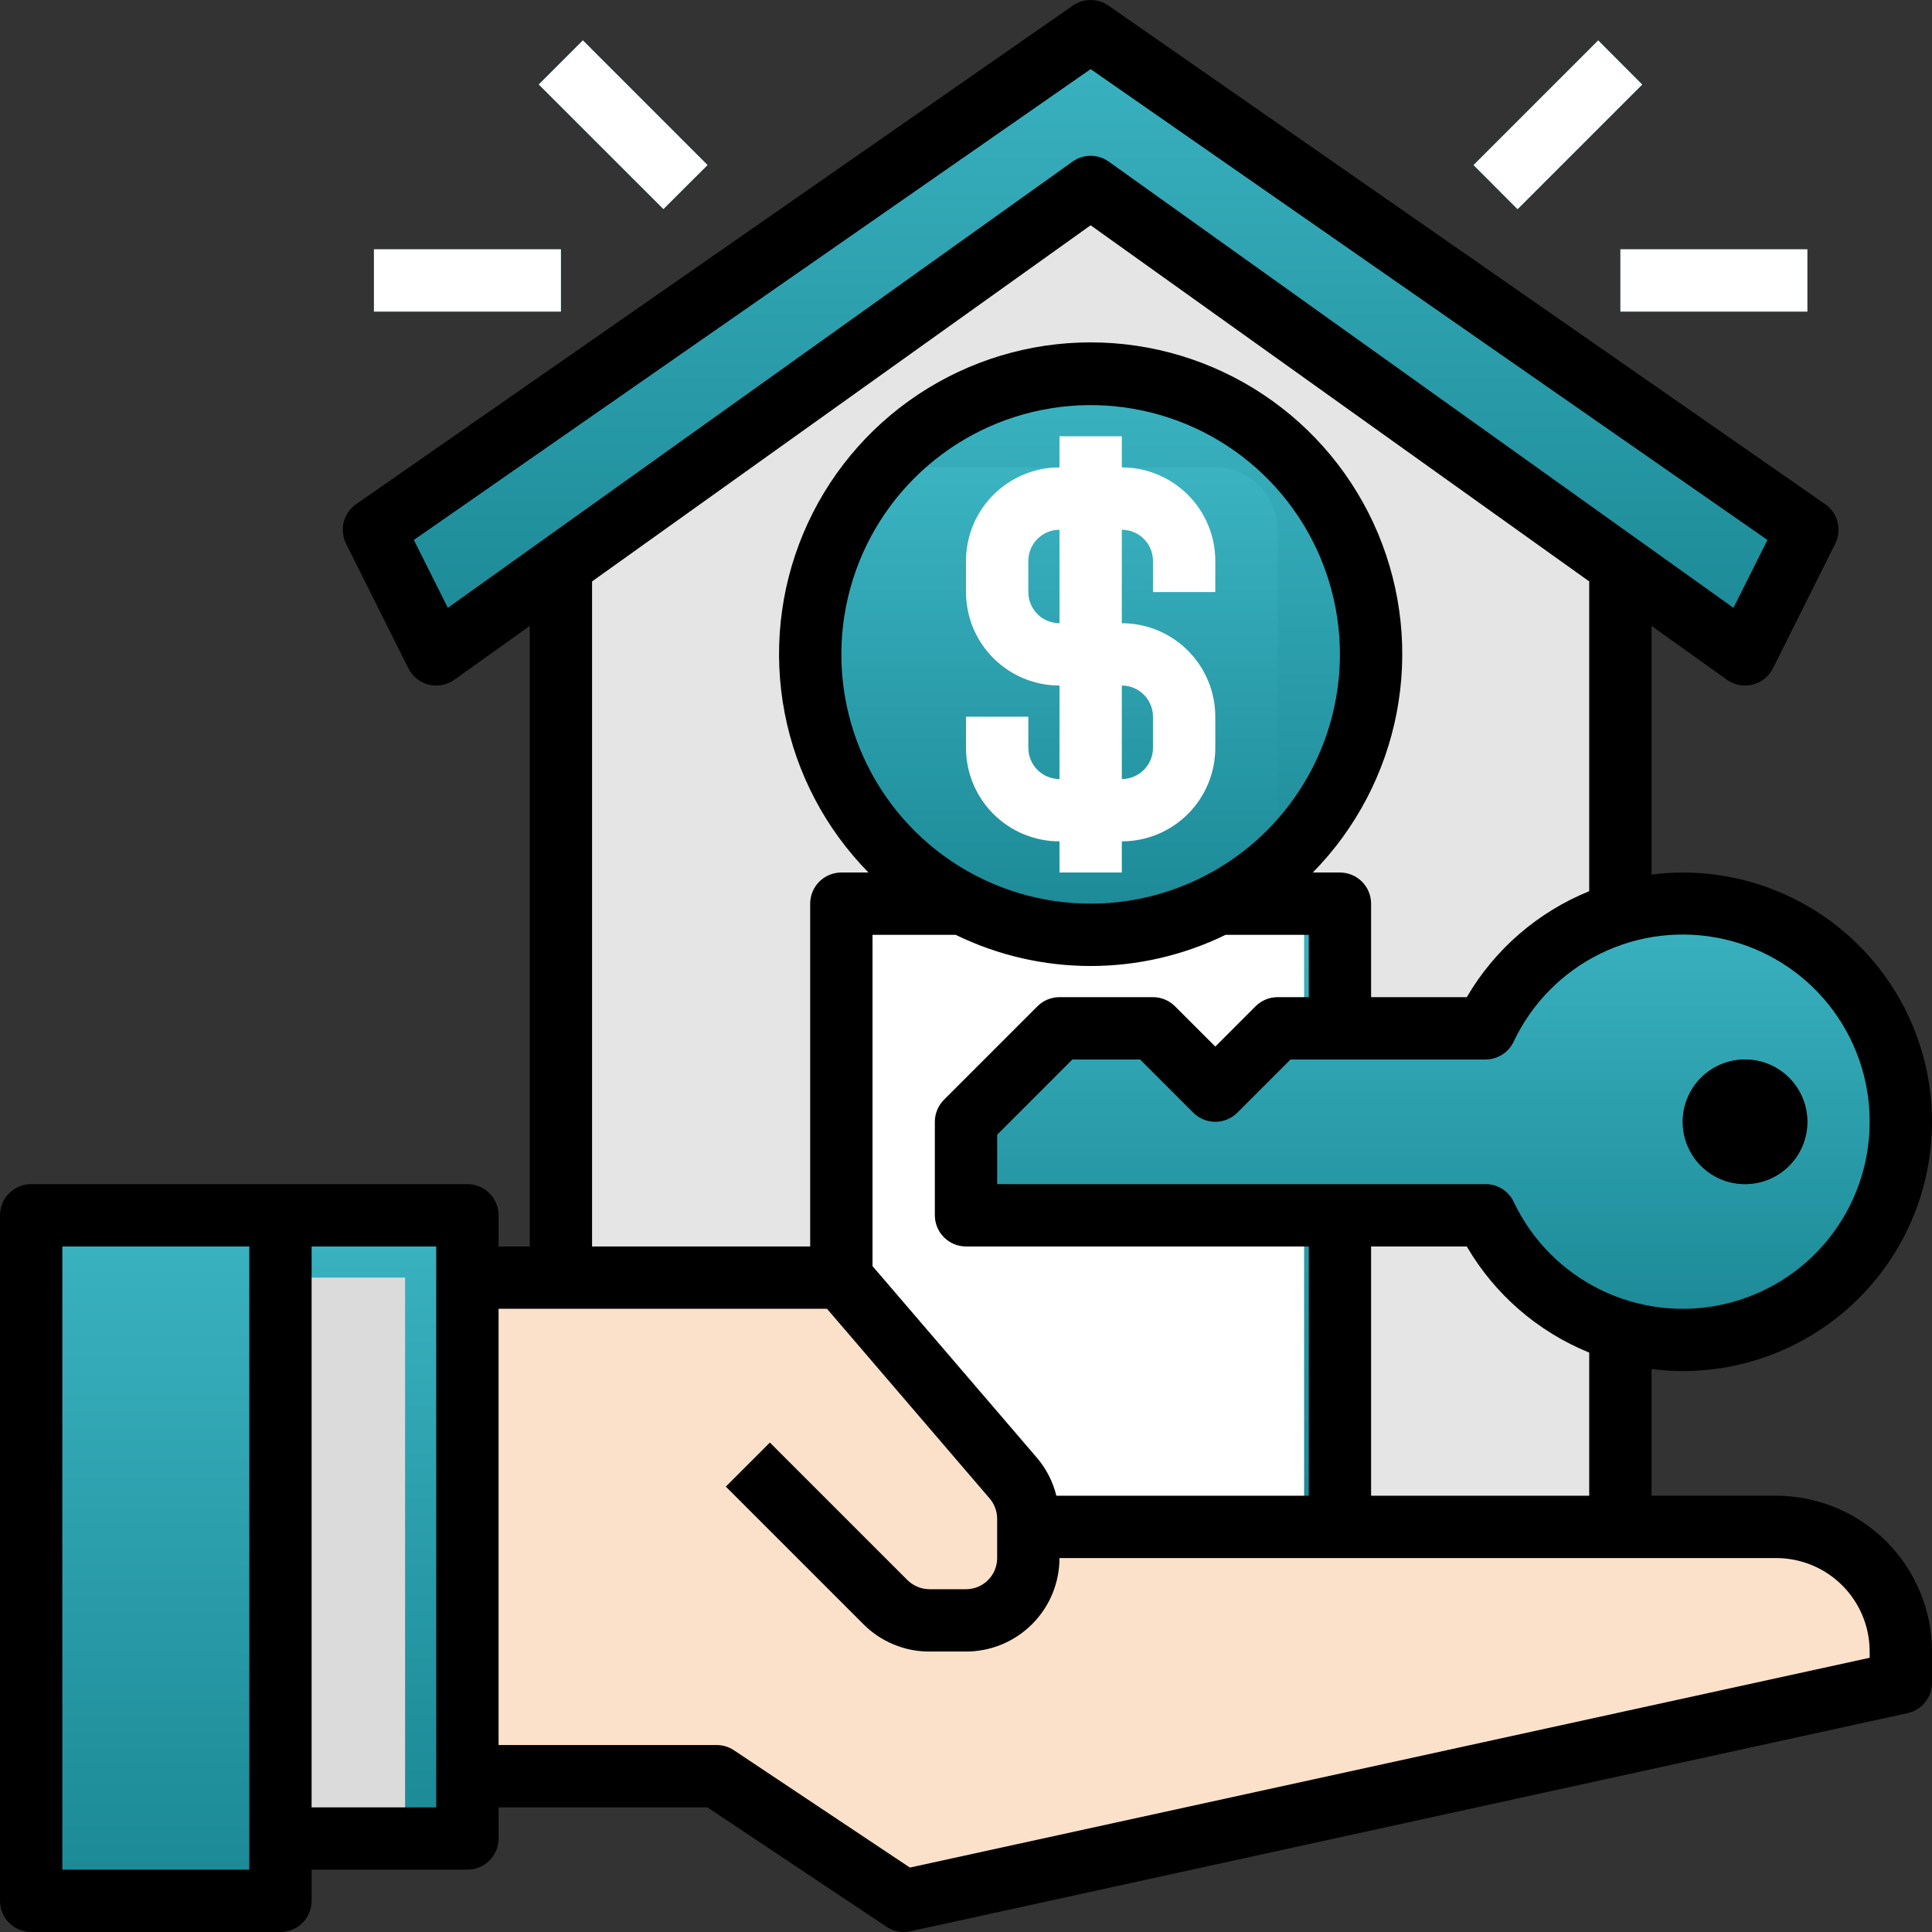 <svg width="80" height="80" viewBox="0 0 80 80" fill="none" xmlns="http://www.w3.org/2000/svg">
<rect x="0" y="0" width="80" height="80" fill="#333333" stroke="none"/>
<path d="M67.097 63.226V23.41L45.161 7.742L23.226 23.412V52.903H34.839L41.96 61.21C42.361 61.678 42.581 62.274 42.581 62.89V63.226H67.097Z" fill="#E5E5E5"/>
<path d="M55.484 63.226V37.419H34.839V52.903L41.96 61.21C42.361 61.678 42.581 62.274 42.581 62.89V63.226H55.484Z" fill="url(#paint0_linear_110_6223)"/>
<path d="M35 51.889L42.543 60.831C42.968 61.334 43.201 61.975 43.201 62.639V63H54V38H35V51.889Z" fill="white"/>
<path d="M19.355 73.548H29.677L37.419 78.71L78.71 69.677V68.387C78.71 67.018 78.166 65.706 77.198 64.737C76.23 63.77 74.917 63.226 73.548 63.226H42.581V62.89C42.58 62.275 42.36 61.68 41.96 61.213L34.839 52.903H19.355V73.548Z" fill="#FBE1CA"/>
<path d="M1.29 50.323H11.613V78.71H1.29V50.323Z" fill="url(#paint1_linear_110_6223)"/>
<path d="M11.613 50.323H19.355V76.129H11.613V50.323Z" fill="url(#paint2_linear_110_6223)"/>
<path d="M11.613 52.903H16.774V76.129H11.613V52.903Z" fill="#DBDBDB"/>
<path d="M74.839 21.936L45.161 1.29L15.484 21.936L18.064 27.097L45.161 7.742L72.258 27.097L74.839 21.936Z" fill="url(#paint3_linear_110_6223)"/>
<path d="M69.677 37.419C67.968 37.419 66.293 37.904 64.848 38.818C63.404 39.731 62.248 41.036 61.515 42.581H52.903L50.323 45.161L47.742 42.581H43.871L40 46.452V50.323H61.515C62.208 51.783 63.279 53.031 64.619 53.936C65.958 54.84 67.516 55.37 69.129 55.467C70.742 55.565 72.352 55.228 73.791 54.492C75.23 53.755 76.445 52.646 77.309 51.28C78.173 49.914 78.654 48.342 78.704 46.726C78.753 45.111 78.367 43.511 77.588 42.095C76.808 40.679 75.663 39.499 74.272 38.676C72.88 37.854 71.294 37.42 69.677 37.419ZM72.258 49.032C71.748 49.032 71.249 48.881 70.824 48.597C70.4 48.314 70.069 47.911 69.874 47.439C69.678 46.968 69.627 46.449 69.727 45.948C69.827 45.448 70.072 44.988 70.433 44.627C70.794 44.266 71.254 44.02 71.755 43.921C72.255 43.821 72.774 43.872 73.246 44.067C73.717 44.263 74.12 44.593 74.404 45.018C74.687 45.442 74.839 45.941 74.839 46.452C74.839 47.136 74.567 47.792 74.083 48.276C73.599 48.76 72.942 49.032 72.258 49.032Z" fill="url(#paint4_linear_110_6223)"/>
<path d="M22.31 3.497L24.136 1.672L29.297 6.834L27.471 8.657L22.31 3.497ZM15.484 10.323H23.226V12.903H15.484V10.323ZM61.017 6.835L66.178 1.674L68 3.501L62.839 8.662L61.017 6.835ZM67.097 10.323H74.839V12.903H67.097V10.323Z" fill="url(#paint5_linear_110_6223)"/>
<path d="M45.161 38.71C51.575 38.71 56.774 33.51 56.774 27.097C56.774 20.683 51.575 15.484 45.161 15.484C38.748 15.484 33.548 20.683 33.548 27.097C33.548 33.51 38.748 38.71 45.161 38.71Z" fill="url(#paint6_linear_110_6223)"/>
<path d="M42.968 38.508C44.725 38.846 46.536 38.771 48.26 38.291C49.984 37.811 51.573 36.939 52.903 35.742V21.936C52.903 21.251 52.631 20.595 52.147 20.111C51.663 19.627 51.007 19.355 50.322 19.355H36.523C35.147 20.884 34.202 22.751 33.785 24.765C33.369 26.779 33.495 28.868 34.152 30.817C34.808 32.766 35.971 34.505 37.522 35.857C39.072 37.209 40.954 38.124 42.974 38.508H42.968Z" fill="url(#paint7_linear_110_6223)"/>
<path d="M50.323 24.516V23.226C50.323 22.199 49.915 21.215 49.189 20.489C48.463 19.763 47.478 19.355 46.452 19.355V18.064H43.871V19.355C42.844 19.355 41.86 19.763 41.134 20.489C40.408 21.215 40 22.199 40 23.226V24.516C40 25.543 40.408 26.527 41.134 27.253C41.86 27.979 42.844 28.387 43.871 28.387V32.258C43.529 32.258 43.201 32.122 42.959 31.88C42.717 31.638 42.581 31.31 42.581 30.968V29.677H40V30.968C40 31.994 40.408 32.979 41.134 33.705C41.86 34.431 42.844 34.839 43.871 34.839V36.129H46.452V34.839C47.478 34.839 48.463 34.431 49.189 33.705C49.915 32.979 50.323 31.994 50.323 30.968V29.677C50.323 28.651 49.915 27.666 49.189 26.94C48.463 26.214 47.478 25.806 46.452 25.806V21.936C46.794 21.936 47.122 22.072 47.364 22.313C47.606 22.555 47.742 22.884 47.742 23.226V24.516H50.323ZM47.742 29.677V30.968C47.742 31.31 47.606 31.638 47.364 31.88C47.122 32.122 46.794 32.258 46.452 32.258V28.387C46.794 28.387 47.122 28.523 47.364 28.765C47.606 29.007 47.742 29.335 47.742 29.677ZM43.871 25.806C43.529 25.806 43.201 25.671 42.959 25.429C42.717 25.187 42.581 24.858 42.581 24.516V23.226C42.581 22.884 42.717 22.555 42.959 22.313C43.201 22.072 43.529 21.936 43.871 21.936V25.806Z" fill="url(#paint8_linear_110_6223)"/>
<path d="M73.548 61.935H68.387V56.688C68.815 56.744 69.246 56.773 69.677 56.774C72.415 56.774 75.041 55.687 76.977 53.751C78.912 51.815 80 49.189 80 46.452C80 43.714 78.912 41.088 76.977 39.153C75.041 37.217 72.415 36.129 69.677 36.129C69.246 36.131 68.815 36.16 68.387 36.215V25.918L71.508 28.147C71.727 28.303 71.989 28.387 72.258 28.387C72.363 28.387 72.467 28.374 72.569 28.35C72.75 28.305 72.919 28.221 73.065 28.104C73.211 27.988 73.329 27.841 73.413 27.674L75.993 22.512C76.132 22.235 76.166 21.917 76.089 21.616C76.013 21.316 75.83 21.053 75.576 20.876L45.898 0.231C45.682 0.081 45.425 -3.05176e-05 45.161 -3.05176e-05C44.898 -3.05176e-05 44.641 0.081 44.425 0.231L14.747 20.876C14.492 21.053 14.31 21.316 14.233 21.616C14.156 21.917 14.191 22.235 14.329 22.512L16.91 27.674C16.993 27.84 17.111 27.987 17.257 28.104C17.403 28.221 17.572 28.304 17.753 28.349C17.934 28.394 18.122 28.4 18.306 28.365C18.489 28.33 18.662 28.256 18.814 28.147L21.936 25.919V51.613H20.645V50.323C20.645 49.98 20.509 49.652 20.267 49.41C20.025 49.168 19.697 49.032 19.355 49.032H1.29C0.948 49.032 0.62 49.168 0.378 49.41C0.136 49.652 0 49.98 0 50.323V78.71C0 79.052 0.136 79.38 0.378 79.622C0.62 79.864 0.948 80 1.29 80H11.613C11.955 80 12.283 79.864 12.525 79.622C12.767 79.38 12.903 79.052 12.903 78.71V77.419H19.355C19.697 77.419 20.025 77.283 20.267 77.041C20.509 76.799 20.645 76.471 20.645 76.129V74.839H29.29L36.707 79.783C36.918 79.924 37.166 79.999 37.419 80C37.512 80 37.605 79.99 37.696 79.97L78.986 70.938C79.273 70.875 79.531 70.716 79.715 70.487C79.9 70.257 80 69.972 80 69.677V68.387C79.998 66.677 79.318 65.037 78.108 63.827C76.899 62.618 75.259 61.938 73.548 61.935ZM10.323 77.419H2.581V51.613H10.323V77.419ZM18.064 74.839H12.903V51.613H18.064V74.839ZM65.806 61.935H56.774V51.613H60.736C61.894 53.598 63.677 55.143 65.806 56.008V61.935ZM43.742 61.935C43.6 61.36 43.328 60.824 42.944 60.372L36.129 52.427V38.71H39.574C41.314 39.559 43.225 40 45.161 40C47.097 40 49.008 39.559 50.748 38.71H54.194V41.29H52.903C52.561 41.29 52.233 41.426 51.991 41.668L50.323 43.337L48.654 41.668C48.412 41.426 48.084 41.29 47.742 41.29H43.871C43.529 41.29 43.201 41.426 42.959 41.668L39.088 45.539C38.846 45.781 38.71 46.109 38.71 46.452V50.323C38.71 50.665 38.846 50.993 39.088 51.235C39.33 51.477 39.658 51.613 40 51.613H54.194V61.935H43.742ZM45.161 37.419C43.12 37.419 41.124 36.814 39.426 35.68C37.729 34.545 36.406 32.933 35.624 31.047C34.843 29.161 34.639 27.085 35.037 25.083C35.435 23.081 36.419 21.241 37.862 19.798C39.306 18.354 41.145 17.371 43.148 16.973C45.15 16.574 47.225 16.779 49.112 17.56C50.998 18.341 52.61 19.664 53.744 21.362C54.879 23.059 55.484 25.055 55.484 27.097C55.481 29.834 54.392 32.457 52.457 34.393C50.522 36.328 47.898 37.416 45.161 37.419ZM77.419 46.452C77.42 48.21 76.822 49.916 75.724 51.289C74.626 52.662 73.093 53.62 71.377 54.007C69.662 54.393 67.867 54.184 66.286 53.413C64.706 52.643 63.434 51.358 62.681 49.769C62.577 49.549 62.413 49.363 62.207 49.233C62.002 49.103 61.763 49.033 61.52 49.032H41.29V46.986L44.405 43.871H47.208L49.41 46.074C49.652 46.316 49.98 46.451 50.323 46.451C50.665 46.451 50.993 46.316 51.235 46.074L53.437 43.871H61.515C61.758 43.87 61.996 43.801 62.202 43.67C62.407 43.54 62.572 43.354 62.676 43.134C63.427 41.542 64.699 40.254 66.28 39.482C67.862 38.709 69.66 38.499 71.377 38.886C73.094 39.272 74.629 40.232 75.727 41.607C76.825 42.983 77.422 44.691 77.419 46.452ZM18.543 25.169L17.137 22.358L45.161 2.862L73.186 22.358L71.779 25.169L45.911 6.692C45.692 6.535 45.43 6.452 45.161 6.452C44.892 6.452 44.63 6.535 44.412 6.692L18.543 25.169ZM24.516 24.075L45.161 9.328L65.806 24.075V36.903C63.678 37.765 61.895 39.308 60.737 41.29H56.774V37.419C56.774 37.077 56.638 36.749 56.396 36.507C56.154 36.265 55.826 36.129 55.484 36.129H54.36C56.143 34.316 57.351 32.017 57.832 29.52C58.313 27.023 58.045 24.439 57.062 22.094C56.079 19.748 54.425 17.746 52.308 16.337C50.191 14.929 47.704 14.177 45.161 14.177C42.618 14.177 40.132 14.929 38.015 16.337C35.897 17.746 34.243 19.748 33.261 22.094C32.278 24.439 32.01 27.023 32.491 29.52C32.971 32.017 34.179 34.316 35.963 36.129H34.839C34.496 36.129 34.168 36.265 33.926 36.507C33.684 36.749 33.548 37.077 33.548 37.419V51.613H24.516V24.075ZM77.419 68.645L37.677 77.332L30.392 72.475C30.18 72.334 29.932 72.259 29.677 72.258H20.645V54.194H34.245L40.981 62.05C41.18 62.285 41.29 62.583 41.29 62.89V64.516C41.29 64.858 41.154 65.187 40.912 65.429C40.67 65.671 40.342 65.806 40 65.806H38.488C38.146 65.805 37.818 65.669 37.575 65.428L31.88 59.733L30.055 61.557L35.751 67.253C36.109 67.614 36.536 67.9 37.006 68.094C37.475 68.289 37.979 68.389 38.488 68.387H40C41.027 68.387 42.011 67.979 42.737 67.253C43.463 66.527 43.871 65.543 43.871 64.516H73.548C74.575 64.516 75.56 64.924 76.286 65.65C77.011 66.376 77.419 67.361 77.419 68.387V68.645Z" fill="black"/>
<path d="M72.258 49.032C73.683 49.032 74.839 47.877 74.839 46.452C74.839 45.026 73.683 43.871 72.258 43.871C70.833 43.871 69.677 45.026 69.677 46.452C69.677 47.877 70.833 49.032 72.258 49.032Z" fill="black"/>
<path d="M46.452 19.355V18.065H43.871V19.355C42.844 19.355 41.86 19.763 41.134 20.489C40.408 21.215 40 22.199 40 23.226V24.516C40 25.543 40.408 26.527 41.134 27.253C41.86 27.979 42.844 28.387 43.871 28.387V32.258C43.529 32.258 43.201 32.122 42.959 31.88C42.717 31.638 42.581 31.31 42.581 30.968V29.677H40V30.968C40 31.994 40.408 32.979 41.134 33.705C41.86 34.431 42.844 34.839 43.871 34.839V36.129H46.452V34.839C47.478 34.839 48.463 34.431 49.189 33.705C49.915 32.979 50.323 31.994 50.323 30.968V29.677C50.323 28.651 49.915 27.666 49.189 26.94C48.463 26.214 47.478 25.806 46.452 25.806V21.936C46.794 21.936 47.122 22.072 47.364 22.314C47.606 22.555 47.742 22.884 47.742 23.226V24.516H50.323V23.226C50.323 22.199 49.915 21.215 49.189 20.489C48.463 19.763 47.478 19.355 46.452 19.355ZM47.742 29.677V30.968C47.742 31.31 47.606 31.638 47.364 31.88C47.122 32.122 46.794 32.258 46.452 32.258V28.387C46.794 28.387 47.122 28.523 47.364 28.765C47.606 29.007 47.742 29.335 47.742 29.677ZM43.871 25.806C43.529 25.806 43.201 25.671 42.959 25.429C42.717 25.187 42.581 24.858 42.581 24.516V23.226C42.581 22.884 42.717 22.555 42.959 22.314C43.201 22.072 43.529 21.936 43.871 21.936V25.806ZM22.31 3.497L24.136 1.672L29.297 6.834L27.471 8.657L22.31 3.497ZM15.484 10.323H23.226V12.903H15.484V10.323ZM61.017 6.835L66.178 1.674L68 3.501L62.839 8.662L61.017 6.835ZM67.097 10.323H74.839V12.903H67.097V10.323Z" fill="white"/>
<defs>
<linearGradient id="paint0_linear_110_6223" x1="45.161" y1="37.419" x2="45.161" y2="63.226" gradientUnits="userSpaceOnUse">
<stop stop-color="#3BB3C1"/>
<stop offset="1" stop-color="#1B8895"/>
</linearGradient>
<linearGradient id="paint1_linear_110_6223" x1="6.452" y1="50.323" x2="6.452" y2="78.71" gradientUnits="userSpaceOnUse">
<stop stop-color="#3BB3C1"/>
<stop offset="1" stop-color="#1B8895"/>
</linearGradient>
<linearGradient id="paint2_linear_110_6223" x1="15.484" y1="50.323" x2="15.484" y2="76.129" gradientUnits="userSpaceOnUse">
<stop stop-color="#3BB3C1"/>
<stop offset="1" stop-color="#1B8895"/>
</linearGradient>
<linearGradient id="paint3_linear_110_6223" x1="45.161" y1="1.29" x2="45.161" y2="27.097" gradientUnits="userSpaceOnUse">
<stop stop-color="#3BB3C1"/>
<stop offset="1" stop-color="#1B8895"/>
</linearGradient>
<linearGradient id="paint4_linear_110_6223" x1="59.354" y1="37.419" x2="59.354" y2="55.484" gradientUnits="userSpaceOnUse">
<stop stop-color="#3BB3C1"/>
<stop offset="1" stop-color="#1B8895"/>
</linearGradient>
<linearGradient id="paint5_linear_110_6223" x1="45.161" y1="1.672" x2="45.161" y2="12.903" gradientUnits="userSpaceOnUse">
<stop stop-color="#3BB3C1"/>
<stop offset="1" stop-color="#1B8895"/>
</linearGradient>
<linearGradient id="paint6_linear_110_6223" x1="45.161" y1="15.484" x2="45.161" y2="38.71" gradientUnits="userSpaceOnUse">
<stop stop-color="#3BB3C1"/>
<stop offset="1" stop-color="#1B8895"/>
</linearGradient>
<linearGradient id="paint7_linear_110_6223" x1="43.224" y1="19.355" x2="43.224" y2="38.716" gradientUnits="userSpaceOnUse">
<stop stop-color="#3BB3C1"/>
<stop offset="1" stop-color="#1B8895"/>
</linearGradient>
<linearGradient id="paint8_linear_110_6223" x1="45.161" y1="18.064" x2="45.161" y2="36.129" gradientUnits="userSpaceOnUse">
<stop stop-color="#3BB3C1"/>
<stop offset="1" stop-color="#1B8895"/>
</linearGradient>
</defs>
</svg>

